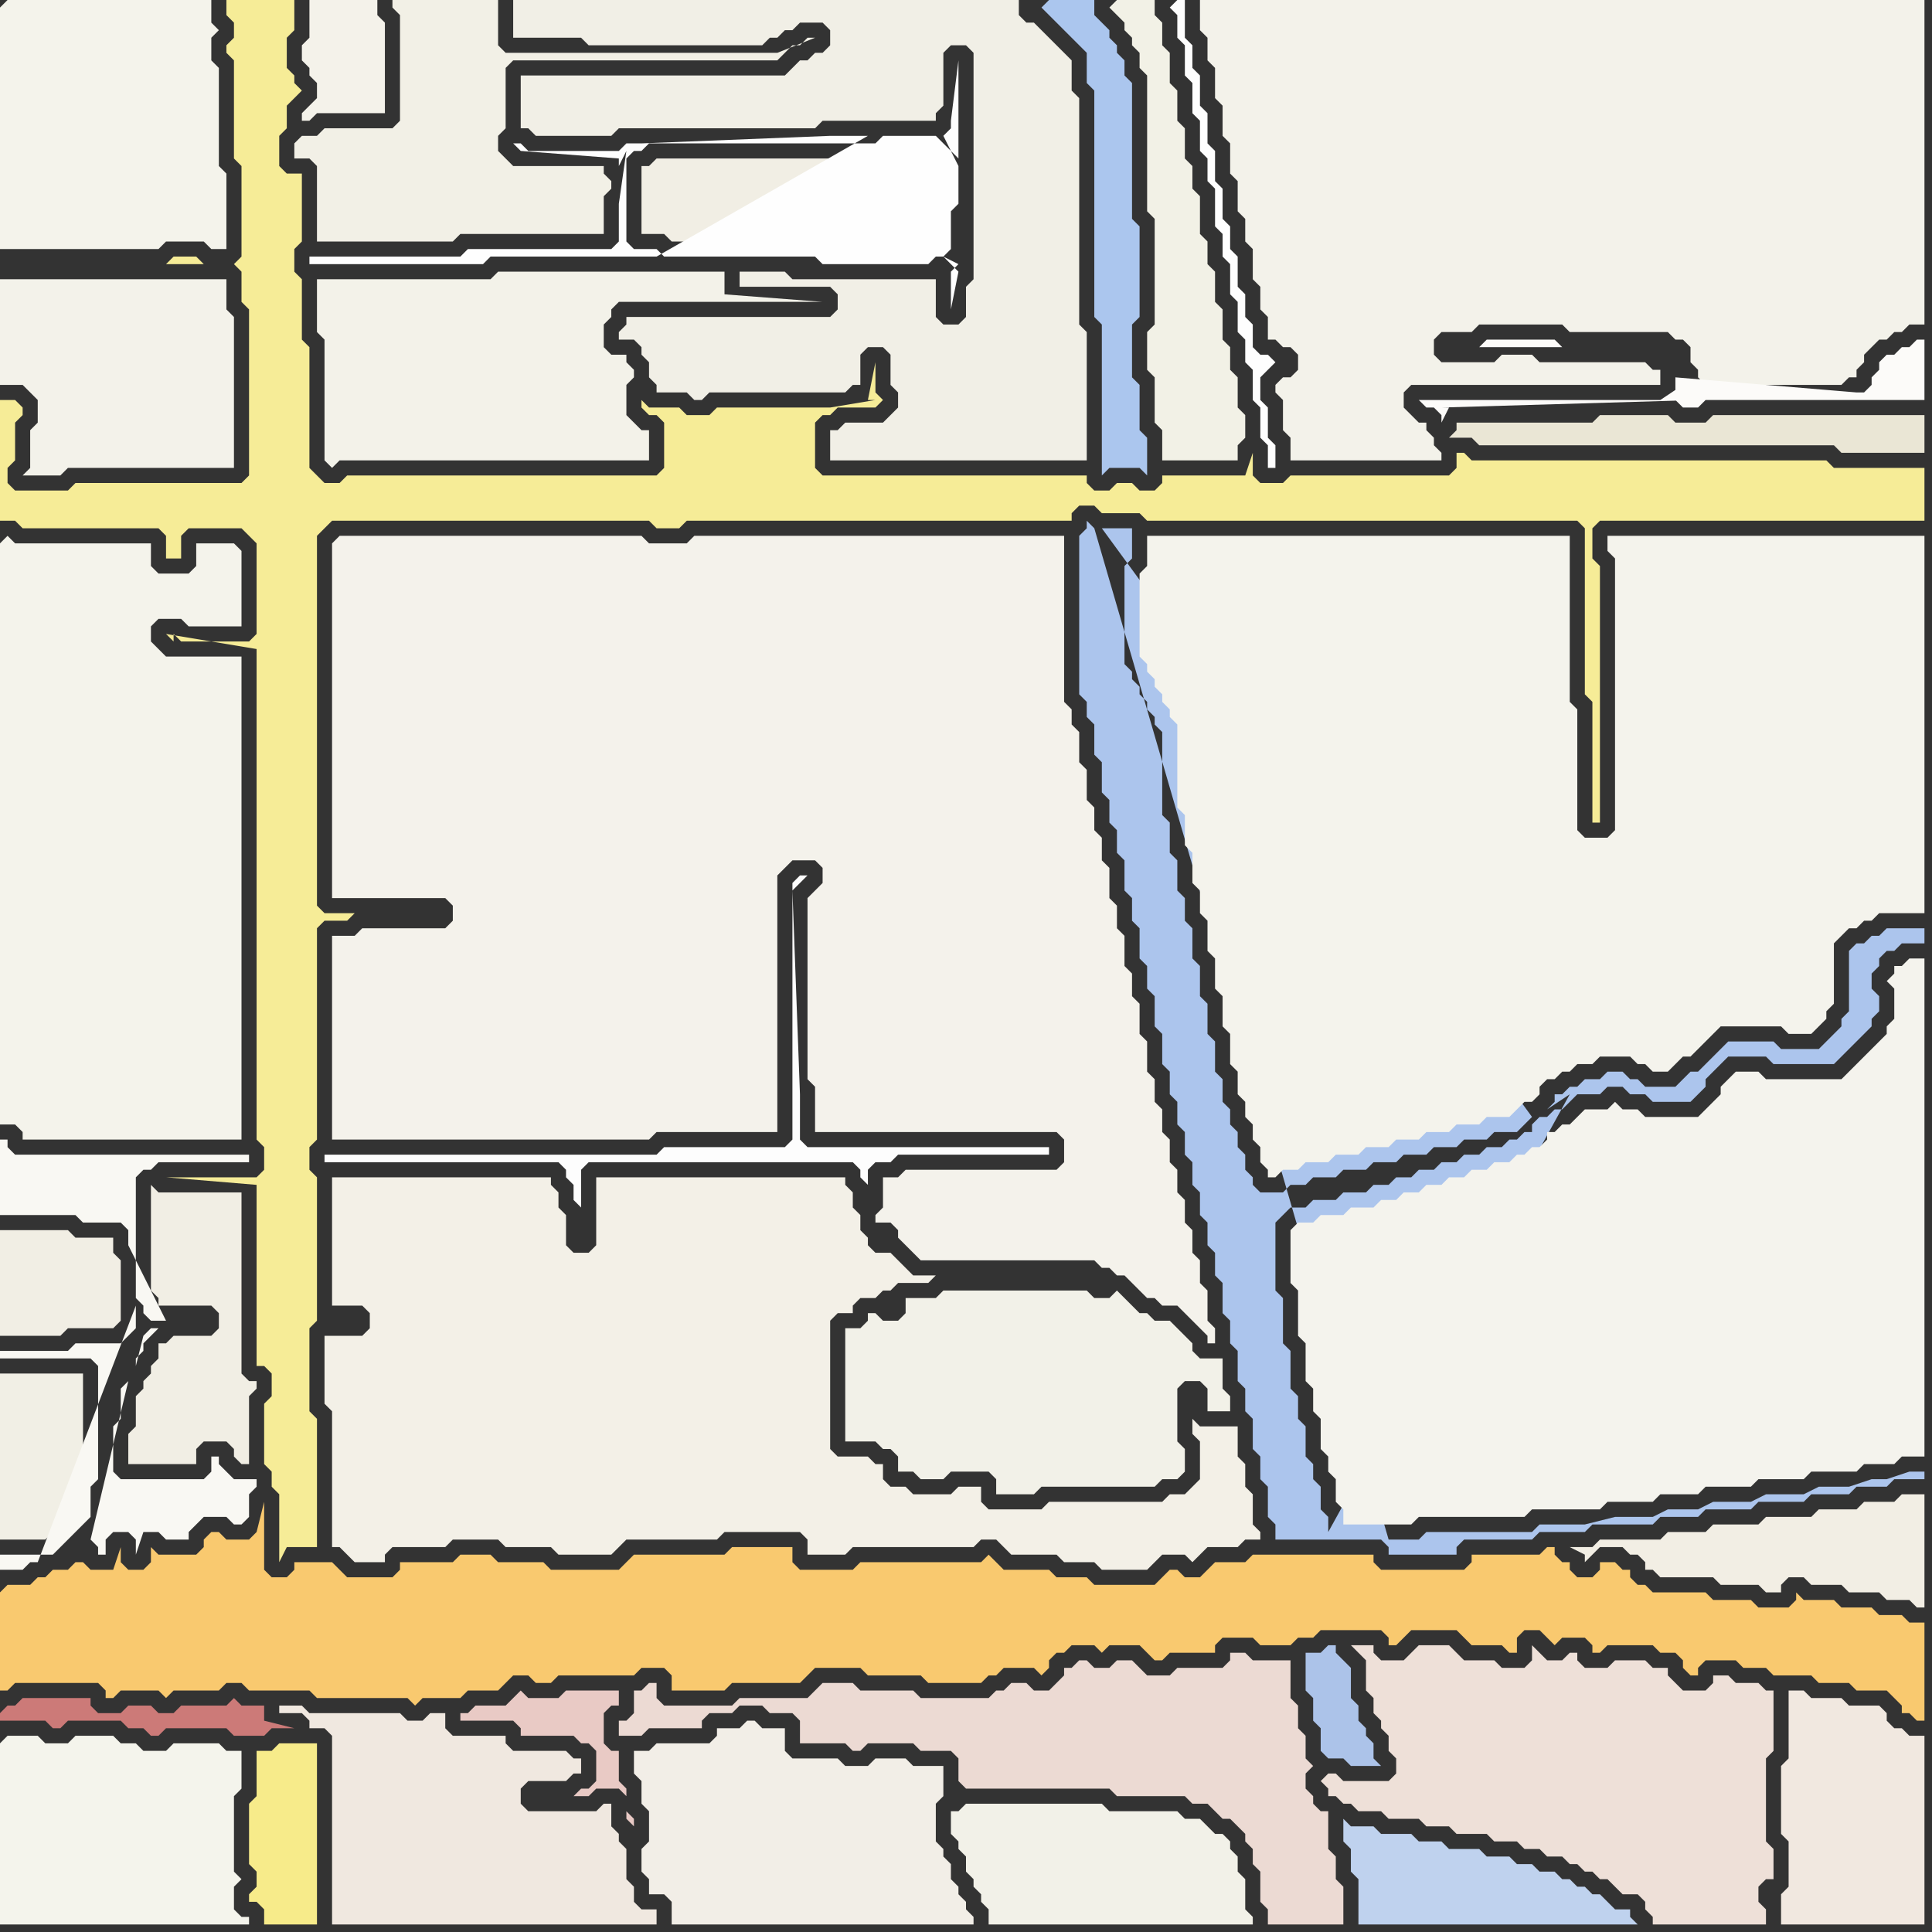 <svg width="256" height="256" xmlns="http://www.w3.org/2000/svg"><rect width="100%" height="100%" fill="#333333" stroke="none"/><script> 
var tempColor;
function hoverPath(evt){
obj = evt.target;
tempColor = obj.getAttribute("fill");
obj.setAttribute("fill","red");
//alert(tempColor);
//obj.setAttribute("stroke","red");}
function recoverPath(evt){
obj = evt.target;
obj.setAttribute("fill", tempColor);
//obj.setAttribute("stroke", tempColor);
}</script><path onmouseover="hoverPath(evt)" onmouseout="recoverPath(evt)" fill="rgb(244,243,235)" d="M  0,72l 0,77 2,0 1,1 0,1 29,0 0,-64 -10,0 -1,-1 -1,-1 0,-2 1,-1 3,0 1,1 7,0 0,-10 -1,-1 -5,0 0,3 -1,1 -4,0 -1,-1 0,-3 -18,0 -1,-1 -1,1Z"/>
<path onmouseover="hoverPath(evt)" onmouseout="recoverPath(evt)" fill="rgb(240,232,224)" d="M  44,232l 0,23 43,0 0,-2 -2,0 -1,-1 0,-2 -1,-1 0,-4 -1,-1 0,-1 -1,-1 0,-3 -1,0 -1,1 -9,0 -1,-1 0,-2 1,-1 5,0 1,-1 1,0 0,-2 -1,0 -1,-1 -7,0 -1,-1 0,-1 -7,0 -1,-1 0,-2 -2,0 -1,1 -2,0 -1,-1 -12,0 -1,-1 -3,0 0,1 3,0 1,1 0,1 2,0 1,1Z"/>
<path onmouseover="hoverPath(evt)" onmouseout="recoverPath(evt)" fill="rgb(241,238,228)" d="M  124,32l 0,-5 1,-1 0,-4 -1,-1 -1,-1 -5,0 -1,1 -30,0 -1,1 -1,0 0,9 3,0 1,1 20,0 1,1 12,0 1,-1Z"/>
<path onmouseover="hoverPath(evt)" onmouseout="recoverPath(evt)" fill="rgb(244,243,235)" d="M  0,1l 0,32 21,0 1,-1 5,0 1,1 2,0 0,-10 -1,-1 0,-13 -1,-1 0,-3 1,-1 -1,-1 0,-3 -27,0 -1,1Z"/>
<path onmouseover="hoverPath(evt)" onmouseout="recoverPath(evt)" fill="rgb(241,238,228)" d="M  0,165l 0,12 8,0 1,-1 6,0 1,-1 0,-8 -1,-1 0,-2 -5,0 -1,-1 -9,0Z"/>
<path onmouseover="hoverPath(evt)" onmouseout="recoverPath(evt)" fill="rgb(242,238,231)" d="M  86,232l -2,0 0,3 1,1 0,3 1,1 0,4 -1,1 0,3 1,1 0,2 2,0 1,1 0,3 40,0 0,-1 -1,-1 0,-1 -1,-1 0,-1 -1,-1 0,-2 -1,-1 0,-1 -1,-1 0,-5 1,-1 0,-4 -4,0 -1,-1 -4,0 -1,1 -3,0 -1,-1 -6,0 -1,-1 0,-3 -3,0 -1,-1 -1,0 -1,1 -3,0 0,1 -1,1 -7,0 -1,1Z"/>
<path onmouseover="hoverPath(evt)" onmouseout="recoverPath(evt)" fill="rgb(242,241,232)" d="M  127,240l -1,0 0,3 1,1 0,1 1,1 0,2 1,1 0,1 1,1 0,1 1,1 0,2 35,0 0,-1 -1,-1 0,-4 -1,-1 0,-2 -1,-1 0,-1 -1,-1 -1,0 -1,-1 -1,-1 -2,0 -1,-1 -9,0 -1,-1 -18,0 -1,1Z"/>
<path onmouseover="hoverPath(evt)" onmouseout="recoverPath(evt)" fill="rgb(171,198,238)" d="M  138,1l 0,0 1,1 1,1 1,1 1,1 1,1 1,1 0,4 1,1 0,30 1,1 0,20 1,-1 4,0 1,1 0,-5 -1,-1 0,-6 -1,-1 0,-7 1,-1 0,-12 -1,-1 0,-18 -1,-1 0,-2 -1,-1 0,-1 -1,-1 0,-1 -1,-1 -1,-1 0,-2 -6,0 -1,1 -1,-1 1,1Z"/>
<path onmouseover="hoverPath(evt)" onmouseout="recoverPath(evt)" fill="rgb(242,241,230)" d="M  147,1l 0,0 1,1 1,1 0,1 1,1 0,1 1,1 0,2 1,1 0,18 1,1 0,14 -1,1 0,5 1,1 0,6 1,1 0,4 10,0 0,-2 1,-1 0,-3 -1,-1 0,-4 -1,-1 0,-3 -1,-1 0,-4 -1,-1 0,-4 -1,-1 0,-3 -1,-1 0,-5 -1,-1 0,-3 -1,-1 0,-4 -1,-1 0,-4 -1,-1 0,-4 -1,-1 0,-3 -1,-1 0,-2 -5,0 -1,1Z"/>
<path onmouseover="hoverPath(evt)" onmouseout="recoverPath(evt)" fill="rgb(254,254,254)" d="M  155,1l 0,0 1,1 0,3 1,1 0,4 1,1 0,4 1,1 0,4 1,1 0,3 1,1 0,5 1,1 0,3 1,1 0,4 1,1 0,4 1,1 0,3 1,1 0,4 1,1 0,4 1,1 0,3 1,0 0,-3 -1,-1 0,-4 -1,-1 0,-3 2,-2 -1,-1 -1,0 -1,-1 0,-3 -1,-1 0,-3 -1,-1 0,-4 -1,-1 0,-3 -1,-1 0,-4 -1,-1 0,-4 -1,-1 0,-4 -1,-1 0,-4 -1,-1 0,-3 -1,-1 0,-5 -1,0 -1,1Z"/>
<path onmouseover="hoverPath(evt)" onmouseout="recoverPath(evt)" fill="rgb(243,242,234)" d="M  160,0l -1,0 0,4 1,1 0,3 1,1 0,4 1,1 0,4 1,1 0,4 1,1 0,4 1,1 0,3 1,1 0,4 1,1 0,3 1,1 0,3 1,0 1,1 1,0 1,1 0,2 -1,1 -1,0 -1,1 0,1 1,1 0,4 1,1 0,3 20,0 0,-1 -1,-1 0,-1 -1,-1 0,-1 -1,0 -1,-1 -1,-1 0,-2 1,-1 33,0 0,-2 -1,0 -1,-1 -14,0 -1,-1 -4,0 -1,1 -7,0 -1,-1 0,-2 1,-1 4,0 1,-1 11,0 1,1 13,0 1,1 1,0 1,1 0,2 1,1 0,1 1,1 18,0 1,-1 1,0 0,-1 1,-1 0,-1 1,-1 1,-1 1,0 1,-1 1,0 1,-1 2,0 0,-43Z"/>
<path onmouseover="hoverPath(evt)" onmouseout="recoverPath(evt)" fill="rgb(172,195,233)" d="M  173,221l 0,3 1,1 0,3 1,1 0,3 1,1 2,0 1,1 4,0 -1,-1 0,-2 -1,-1 0,-1 -1,-1 0,-2 -1,-1 0,-4 -1,-1 -1,-1 0,-1 -1,0 -1,1 -2,0Z"/>
<path onmouseover="hoverPath(evt)" onmouseout="recoverPath(evt)" fill="rgb(238,224,216)" d="M  181,221l 0,3 1,1 0,2 1,1 0,1 1,1 0,2 1,1 0,2 -1,1 -6,0 -1,-1 -1,0 -1,1 1,1 0,1 1,0 1,1 1,0 1,1 3,0 1,1 4,0 1,1 3,0 1,1 4,0 1,1 3,0 1,1 2,0 1,1 2,0 1,1 1,0 1,1 1,0 1,1 1,0 1,1 1,1 2,0 1,1 0,1 1,1 0,1 15,0 0,-2 -1,-1 0,-2 1,-1 1,0 0,-4 -1,-1 0,-11 1,-1 0,-8 -1,0 -1,-1 -3,0 -1,-1 -2,0 0,1 -1,1 -3,0 -1,-1 -1,-1 0,-1 -2,0 -1,-1 -4,0 -1,1 -3,0 -1,-1 0,-1 -1,0 -1,1 -2,0 -1,-1 -1,-1 0,2 -1,1 -3,0 -1,-1 -4,0 -1,-1 -1,-1 -4,0 -1,1 0,0 -1,1 -3,0 -1,-1 0,-1 -3,0 1,1 0,0 1,1Z"/>
<path onmouseover="hoverPath(evt)" onmouseout="recoverPath(evt)" fill="rgb(242,238,228)" d="M  211,205l -3,0 2,1 0,1 2,-2 3,0 1,1 1,0 1,1 0,1 1,0 1,1 7,0 1,1 5,0 1,1 2,0 0,-1 1,-1 2,0 1,1 4,0 1,1 4,0 1,1 3,0 1,1 1,0 0,-15 -3,0 -1,1 -4,0 -1,1 -5,0 -1,1 -6,0 -1,1 -6,0 -1,1 -5,0 -1,1 -8,0 -1,1Z"/>
<path onmouseover="hoverPath(evt)" onmouseout="recoverPath(evt)" fill="rgb(246,236,151)" d="M  0,66l 0,3 2,0 1,1 18,0 1,1 0,3 2,0 0,-3 1,-1 7,0 1,1 1,1 0,12 -1,1 -9,0 -1,-1 0,1 -1,-1 12,2 0,65 1,1 0,3 -1,1 -12,0 12,1 0,24 1,0 1,1 0,3 -1,1 0,8 1,1 0,2 1,1 0,9 1,-2 4,0 0,-17 -1,-1 0,-11 1,-1 0,-19 -1,-1 0,-3 1,-1 0,-28 1,-1 3,0 1,-1 -4,0 -1,-1 0,-49 2,-2 42,0 1,1 3,0 1,-1 51,0 0,-1 1,-1 2,0 1,1 5,0 1,1 57,0 1,1 0,22 1,1 0,16 1,0 0,-34 -1,-1 0,-4 1,-1 43,0 0,-7 -12,0 -1,-1 -47,0 -1,-1 -1,0 0,2 -1,1 -21,0 -1,1 -3,0 -1,-1 0,-3 -1,3 -11,0 0,1 -1,1 -2,0 -1,-1 -2,0 -1,1 -2,0 -1,-1 0,-1 -35,0 -1,-1 0,-6 1,-1 1,0 1,-1 5,0 1,-1 -1,-1 0,-4 -1,5 1,0 -6,1 -15,0 -1,1 -3,0 -1,-1 -4,0 -1,-1 0,1 1,1 1,0 1,1 0,6 -1,1 -41,0 -1,1 -2,0 -1,-1 -1,-1 0,-16 -1,-1 0,-8 -1,-1 0,-3 1,-1 0,-9 -2,0 -1,-1 0,-4 1,-1 0,-3 1,-1 1,-1 -1,-1 0,-1 -1,-1 0,-4 1,-1 0,-4 -9,0 0,2 1,1 0,2 -1,1 0,1 1,1 0,13 1,1 0,12 -1,1 0,0 1,1 0,4 1,1 0,22 -1,1 -22,0 -1,1 -7,0 -1,-1 0,-2 1,-1 0,-5 1,-1 0,-1 -1,-1 -2,0 0,13 43,109 0,0 -43,-109 27,-31 -1,-1 -3,0 -1,1 5,0 -27,31Z"/>
<path onmouseover="hoverPath(evt)" onmouseout="recoverPath(evt)" fill="rgb(241,239,229)" d="M  1,182l -1,0 0,22 6,0 1,-1 0,0 1,-1 2,-2 0,-4 1,-1 0,-13Z"/>
<path onmouseover="hoverPath(evt)" onmouseout="recoverPath(evt)" fill="rgb(247,235,138)" d="M  42,250l 0,-19 -5,0 -1,1 -2,0 0,6 -1,1 0,8 1,1 0,2 -1,1 0,1 1,0 1,1 0,2 7,0Z"/>
<path onmouseover="hoverPath(evt)" onmouseout="recoverPath(evt)" fill="rgb(233,202,197)" d="M  65,226l -2,0 -1,1 -1,0 0,1 7,0 1,1 0,1 7,0 1,1 1,0 1,1 0,4 -1,1 -1,0 -1,1 2,0 1,-1 3,0 1,1 0,-1 -1,-1 0,-4 -1,0 -1,-1 0,-4 1,-1 1,0 0,-2 -7,0 -1,1 -4,0 -1,-1 -1,1 -1,1 -2,0 18,14 0,1 1,1 0,-1 -1,-1 -18,-14Z"/>
<path onmouseover="hoverPath(evt)" onmouseout="recoverPath(evt)" fill="rgb(253,253,253)" d="M  105,118l 0,0 1,-1 0,0 1,-1 -1,0 -1,1 0,34 -1,1 -16,0 -1,1 -44,0 0,1 31,0 1,1 0,1 1,1 0,2 1,1 0,-5 1,-1 35,0 1,1 0,1 1,1 0,-2 1,-1 2,0 1,-1 20,0 0,-1 -32,0 -1,-1 0,-6 -1,-27Z"/>
<path onmouseover="hoverPath(evt)" onmouseout="recoverPath(evt)" fill="rgb(241,239,230)" d="M  111,57l -1,0 0,4 34,0 0,-17 -1,-1 0,-30 -1,-1 0,-4 -1,-1 -1,-1 -1,-1 -1,-1 -1,-1 -1,0 -1,-1 0,-2 -67,0 0,5 9,0 1,1 23,0 1,-1 1,0 1,-1 1,0 1,-1 3,0 1,1 0,2 -1,1 -1,0 -1,1 -1,0 -1,1 -1,1 -35,0 0,7 1,0 1,1 10,0 1,-1 26,0 1,-1 15,0 0,-1 1,-1 0,-7 1,-1 2,0 1,1 0,30 -1,1 0,4 -1,1 -2,0 -1,-1 0,-5 -19,0 -1,-1 -6,0 0,2 12,0 1,1 0,2 -1,1 -27,0 0,1 -1,1 0,1 2,0 1,1 0,1 1,1 0,2 1,1 0,1 4,0 1,1 1,0 1,-1 18,0 1,-1 1,0 0,-4 1,-1 2,0 1,1 0,4 1,1 0,2 -1,1 -1,1 -5,0 -1,1Z"/>
<path onmouseover="hoverPath(evt)" onmouseout="recoverPath(evt)" fill="rgb(244,242,235)" d="M  117,158l 0,2 -1,1 0,1 2,0 1,1 0,1 1,1 1,1 1,1 23,0 1,1 1,0 1,1 1,0 1,1 1,1 1,1 1,0 1,1 2,0 1,1 1,1 1,1 1,1 0,1 1,0 0,-2 -1,-1 0,-4 -1,-1 0,-3 -1,-1 0,-3 -1,-1 0,-3 -1,-1 0,-3 -1,-1 0,-3 -1,-1 0,-3 -1,-1 0,-3 -1,-1 0,-4 -1,-1 0,-4 -1,-1 0,-3 -1,-1 0,-4 -1,-1 0,-3 -1,-1 0,-4 -1,-1 0,-3 -1,-1 0,-3 -1,-1 0,-4 -1,-1 0,-4 -1,-1 0,-2 -1,-1 0,-22 -49,0 -1,1 -5,0 -1,-1 -40,0 -1,1 0,47 15,0 1,1 0,2 -1,1 -11,0 -1,1 -3,0 0,27 42,0 1,-1 16,0 0,-34 1,-1 1,-1 3,0 1,1 0,2 -2,2 0,24 1,1 0,6 32,0 1,1 0,3 -1,1 -20,0 -1,1 -2,0Z"/>
<path onmouseover="hoverPath(evt)" onmouseout="recoverPath(evt)" fill="rgb(242,241,232)" d="M  120,174l -1,1 -2,0 -1,-1 -1,0 0,1 -1,1 -2,0 0,15 4,0 1,1 1,0 1,1 0,2 2,0 1,1 3,0 1,-1 5,0 1,1 0,2 5,0 1,-1 15,0 1,-1 2,0 1,-1 0,-3 -1,-1 0,-7 1,-1 2,0 1,1 0,3 3,0 0,-2 -1,-1 0,-4 -3,0 -1,-1 0,-1 -1,-1 -1,-1 -1,-1 -2,0 -1,-1 -1,0 -1,-1 -1,-1 -1,-1 -1,1 -2,0 -1,-1 -19,0 -1,1 -4,0Z"/>
<path onmouseover="hoverPath(evt)" onmouseout="recoverPath(evt)" fill="rgb(254,254,254)" d="M  125,34l -1,0 -1,1 -14,0 -1,-1 -20,0 -1,-1 -3,0 -1,-1 0,-11 1,-1 1,0 1,-1 30,0 1,-1 7,0 1,1 1,1 1,1 0,-13 -1,8 0,1 -1,1 2,4 0,5 -1,1 0,5 -1,1 -10,-16 -5,0 -25,1 -2,0 -1,1 -12,0 -1,-1 -1,0 1,1 0,0 13,1 0,1 1,-2 0,0 -1,7 0,5 -1,1 -19,0 -1,1 -20,0 0,1 23,0 1,-1 22,0 28,-16 10,16 2,1 0,0 -1,1 0,5 1,-5Z"/>
<path onmouseover="hoverPath(evt)" onmouseout="recoverPath(evt)" fill="rgb(172,197,237)" d="M  145,70l 0,0 -1,-1 0,1 -1,1 0,21 1,1 0,2 1,1 0,4 1,1 0,4 1,1 0,3 1,1 0,3 1,1 0,4 1,1 0,3 1,1 0,4 1,1 0,3 1,1 0,4 1,1 0,4 1,1 0,3 1,1 0,3 1,1 0,3 1,1 0,3 1,1 0,3 1,1 0,3 1,1 0,3 1,1 0,4 1,1 0,3 1,1 0,4 1,1 0,3 1,1 0,4 1,1 0,3 1,1 0,4 1,1 0,2 14,0 1,1 0,1 9,0 0,-1 1,-1 9,0 1,-1 6,0 1,-1 8,0 1,-1 5,0 1,-1 6,0 1,-1 6,0 1,-1 5,0 1,-1 4,0 1,-1 4,0 0,-1 -2,0 -3,1 -2,0 -3,1 -4,0 -2,1 -5,0 -2,1 -5,0 -2,1 -4,0 -2,1 -5,0 -4,1 -6,0 -1,1 -14,0 -1,1 -4,0 -39,-134 31,133 0,-2 -1,-1 0,-3 -1,-1 0,-2 -1,-1 0,-4 -1,-1 0,-3 -1,-1 0,-5 -1,-1 0,-6 -1,-1 0,-9 1,-1 1,-1 2,0 1,-1 3,0 1,-1 3,0 1,-1 2,0 1,-1 2,0 1,-1 2,0 1,-1 2,0 1,-1 2,0 1,-1 2,0 1,-1 1,0 1,-1 1,0 0,-1 1,-1 1,0 1,-1 1,0 1,-1 1,-1 3,0 1,-1 2,0 1,1 2,0 1,1 5,0 1,-1 0,0 1,-1 0,-1 1,-1 1,-1 1,-1 5,0 1,1 8,0 1,-1 1,-1 3,-3 0,-1 1,-1 0,-2 -1,-1 0,-2 1,-1 0,-1 1,-1 1,0 1,-1 3,0 0,-2 -5,0 -1,1 -1,0 -1,1 -1,0 -1,1 0,8 -1,1 0,1 -1,1 -1,1 -1,1 -5,0 -1,-1 -6,0 -1,1 0,0 -1,1 -1,1 -1,1 -1,0 -1,1 -1,1 -4,0 -1,-1 -1,0 -1,-1 -2,0 -1,1 -2,0 -1,1 -1,0 -1,1 -1,0 0,1 -1,1 3,-2 -32,58 -31,-133 58,78 -1,1 -1,1 -3,0 -1,1 -3,0 -1,1 -3,0 -1,1 -3,0 -1,1 -3,0 -1,1 -3,0 -1,1 -3,0 -1,1 -2,0 -1,1 -3,0 -1,-1 0,-1 -1,-1 0,-2 -1,-1 0,-2 -1,-1 0,-2 -1,-1 0,-3 -1,-1 0,-4 -1,-1 0,-4 -1,-1 0,-4 -1,-1 0,-4 -1,-1 0,-3 -1,-1 0,-4 -1,-1 0,-4 -1,-1 0,-11 -1,-1 0,-1 -1,-1 0,-1 -1,-1 0,-1 -1,-1 0,-1 -1,-1 0,-13 1,-1 0,-4 -4,0 57,78 -58,-78Z"/>
<path onmouseover="hoverPath(evt)" onmouseout="recoverPath(evt)" fill="rgb(191,210,238)" d="M  179,242l 0,0 -1,-1 0,3 1,1 0,3 1,1 0,6 37,0 -1,-1 0,-1 -2,0 -1,-1 -1,-1 -1,0 -1,-1 -1,0 -1,-1 -1,0 -1,-1 -2,0 -1,-1 -2,0 -1,-1 -3,0 -1,-1 -4,0 -1,-1 -3,0 -1,-1 -4,0 -1,-1Z"/>
<path onmouseover="hoverPath(evt)" onmouseout="recoverPath(evt)" fill="rgb(252,251,249)" d="M  207,46l 0,0 -1,-1 -9,0 -1,1 11,0 15,4 0,2 -1,1 1,0 1,1 2,0 1,-1 29,0 0,-8 -1,0 -1,1 -1,0 -1,1 -1,0 -1,1 0,1 -1,1 0,1 -1,1 -1,0 -24,-2 -15,-4 18,7 -1,-1 -1,-1 0,0 -3,2 -32,0 1,1 1,0 1,1 0,1 1,-2 -1,0 34,-1 -18,-7Z"/>
<path onmouseover="hoverPath(evt)" onmouseout="recoverPath(evt)" fill="rgb(249,201,111)" d="M  0,211l 0,13 1,0 1,-1 11,0 1,1 0,1 1,0 1,-1 5,0 1,1 1,-1 6,0 1,-1 2,0 1,1 8,0 1,1 12,0 1,1 1,-1 5,0 1,-1 4,0 1,-1 1,-1 2,0 1,1 2,0 1,-1 10,0 1,-1 3,0 1,1 0,2 7,0 1,-1 9,0 1,-1 1,-1 6,0 1,1 7,0 1,1 7,0 1,-1 1,0 1,-1 4,0 1,1 1,-1 0,-1 1,-1 1,0 1,-1 3,0 1,1 1,-1 4,0 1,1 1,1 1,0 1,-1 6,0 0,-1 1,-1 4,0 1,1 4,0 1,-1 2,0 1,-1 8,0 1,1 0,1 1,0 2,-2 6,0 1,1 1,1 4,0 1,1 1,0 0,-2 1,-1 2,0 1,1 1,1 1,-1 3,0 1,1 0,1 1,0 1,-1 6,0 1,1 2,0 1,1 0,1 1,1 1,0 0,-1 1,-1 4,0 1,1 3,0 1,1 5,0 1,1 4,0 1,1 4,0 1,1 1,1 0,1 1,0 1,1 1,0 0,-13 -2,0 -1,-1 -3,0 -1,-1 -4,0 -1,-1 -4,0 -1,-1 0,1 -1,1 -4,0 -1,-1 -5,0 -1,-1 -7,0 -1,-1 -1,0 -1,-1 0,-1 -1,0 -1,-1 -2,0 0,1 -1,1 -2,0 -1,-1 0,-1 -1,0 -1,-1 0,-1 -1,0 -1,1 -9,0 0,1 -1,1 -11,0 -1,-1 0,-1 -16,0 -1,1 -4,0 -1,1 -1,1 -2,0 -1,-1 -1,0 -1,1 -1,1 -8,0 -1,-1 -4,0 -1,-1 -6,0 -1,-1 -1,-1 -1,1 -16,0 -1,1 -7,0 -1,-1 0,-2 -8,0 -1,1 -12,0 -1,1 -1,1 -9,0 -1,-1 -6,0 -1,-1 -4,0 -1,1 -7,0 0,1 -1,1 -6,0 -1,-1 -1,-1 -5,0 0,1 -1,1 -2,0 -1,-1 0,-9 -1,4 0,0 -1,1 -3,0 -1,-1 -1,0 -1,1 0,1 -1,1 -5,0 -1,-1 0,2 -1,1 -2,0 -1,-1 0,-2 -1,3 -3,0 -1,-1 -1,0 -1,1 -2,0 -1,1 -1,0 -1,1 -3,0 -1,1Z"/>
<path onmouseover="hoverPath(evt)" onmouseout="recoverPath(evt)" fill="rgb(204,122,120)" d="M  0,227l 0,1 6,0 1,1 1,0 1,-1 7,0 1,1 2,0 1,1 1,0 1,-1 8,0 1,1 4,0 1,-1 3,0 -4,-1 0,-2 -3,0 -1,-1 -1,1 -6,0 -1,1 -2,0 -1,-1 -3,0 -1,1 -3,0 -1,-1 0,-1 -9,0 -1,1 -1,0 -1,1Z"/>
<path onmouseover="hoverPath(evt)" onmouseout="recoverPath(evt)" fill="rgb(244,244,236)" d="M  0,231l 0,24 33,0 0,-1 -1,0 -1,-1 0,-3 1,-1 -1,-1 0,-10 1,-1 0,-5 -2,0 -1,-1 -6,0 -1,1 -3,0 -1,-1 -2,0 -1,-1 -5,0 -1,1 -3,0 -1,-1 -4,0 -1,1Z"/>
<path onmouseover="hoverPath(evt)" onmouseout="recoverPath(evt)" fill="rgb(243,242,234)" d="M  9,37l -9,0 0,14 3,0 1,1 1,1 0,3 -1,1 0,5 -1,1 5,0 1,-1 22,0 0,-20 -1,-1 0,-4Z"/>
<path onmouseover="hoverPath(evt)" onmouseout="recoverPath(evt)" fill="rgb(249,248,243)" d="M  22,175l -2,0 -1,-1 0,-1 -1,-1 0,-16 1,-1 1,0 1,-1 12,0 0,-1 -31,0 -1,-1 0,-1 -1,0 0,10 10,0 1,1 5,0 1,1 0,2 5,10 -4,-2 0,3 -1,1 -1,1 -6,0 -1,1 -9,0 0,1 12,0 1,1 0,15 -1,1 0,4 -1,1 -2,2 -1,1 -1,1 -7,0 0,2 3,0 1,-1 1,0 13,-34 4,2 -3,2 1,-1 1,0 -2,2 0,1 -1,1 0,1 1,-4 3,-2 -10,29 1,1 0,1 1,0 0,-2 1,-1 2,0 1,1 0,2 1,-3 2,0 1,1 3,0 0,-1 1,-1 1,-1 3,0 1,1 1,0 1,-1 0,-3 1,-1 0,-1 -3,0 -1,-1 -1,-1 0,-1 -1,0 0,2 -1,1 -11,0 -1,-1 0,-6 1,-1 0,-4 1,-1 -5,21 10,-29Z"/>
<path onmouseover="hoverPath(evt)" onmouseout="recoverPath(evt)" fill="rgb(241,238,228)" d="M  22,178l -1,0 0,2 -1,1 0,1 -1,1 0,1 -1,1 0,4 -1,1 0,4 9,0 0,-2 1,-1 3,0 1,1 0,1 1,1 1,0 0,-9 1,-1 0,-1 -1,0 -1,-1 0,-24 -11,0 -1,-1 0,14 1,1 0,1 7,0 1,1 0,2 -1,1 -5,0 -1,1Z"/>
<path onmouseover="hoverPath(evt)" onmouseout="recoverPath(evt)" fill="rgb(242,240,230)" d="M  42,18l -2,0 -1,1 0,2 2,0 1,1 0,10 18,0 1,-1 19,0 0,-5 1,-1 0,-1 -1,-1 0,-1 -12,0 -1,-1 -1,-1 0,-2 1,-1 0,-8 1,-1 35,0 1,-1 1,-1 1,0 1,-1 1,0 -5,2 -36,0 -1,-1 0,-6 -14,0 0,1 1,1 0,14 -1,1 -9,0 -1,1Z"/>
<path onmouseover="hoverPath(evt)" onmouseout="recoverPath(evt)" fill="rgb(243,242,233)" d="M  42,39l 0,5 1,1 0,16 1,1 1,-1 41,0 0,-4 -1,0 -1,-1 -1,-1 0,-4 1,-1 0,-1 -1,-1 0,-1 -2,0 -1,-1 0,-3 1,-1 0,-1 1,-1 27,0 -13,-1 0,-3 -30,0 -1,1 -23,0Z"/>
<path onmouseover="hoverPath(evt)" onmouseout="recoverPath(evt)" fill="rgb(243,240,231)" d="M  44,199l 0,6 1,0 1,1 1,1 4,0 0,-1 1,-1 7,0 1,-1 6,0 1,1 6,0 1,1 7,0 1,-1 0,0 1,-1 12,0 1,-1 10,0 1,1 0,2 5,0 1,-1 16,0 1,-1 2,0 1,1 1,1 6,0 1,1 4,0 1,1 6,0 1,-1 1,-1 3,0 1,1 1,-1 1,-1 4,0 1,-1 2,0 0,-1 -1,-1 0,-4 -1,-1 0,-3 -1,-1 0,-4 -5,0 -1,-1 0,2 1,1 0,5 -1,1 -1,1 -2,0 -1,1 -15,0 -1,1 -7,0 -1,-1 0,-2 -3,0 -1,1 -5,0 -1,-1 -2,0 -1,-1 0,-2 -1,0 -1,-1 -4,0 -1,-1 0,-17 1,-1 2,0 0,-1 1,-1 2,0 1,-1 1,0 1,-1 4,0 1,-1 -3,0 -1,-1 -1,-1 -1,-1 -2,0 -1,-1 0,-1 -1,-1 0,-2 -1,-1 0,-2 -1,-1 0,-1 -33,0 0,9 -1,1 -2,0 -1,-1 0,-4 -1,-1 0,-2 -1,-1 0,-1 -29,0 0,17 4,0 1,1 0,2 -1,1 -5,0 0,9 1,1Z"/>
<path onmouseover="hoverPath(evt)" onmouseout="recoverPath(evt)" fill="rgb(244,242,234)" d="M  51,9l 0,-6 -1,-1 0,-2 -9,0 0,5 -1,1 0,2 1,1 0,1 1,1 0,2 -1,1 -1,1 0,1 1,0 1,-1 9,0Z"/>
<path onmouseover="hoverPath(evt)" onmouseout="recoverPath(evt)" fill="rgb(236,218,211)" d="M  84,227l -1,1 -1,0 0,2 3,0 1,-1 7,0 0,-1 1,-1 3,0 1,-1 3,0 1,1 3,0 1,1 0,3 6,0 1,1 1,0 1,-1 6,0 1,1 4,0 1,1 0,3 1,1 19,0 1,1 9,0 1,1 2,0 1,1 1,1 1,0 1,1 1,1 0,1 1,1 0,2 1,1 0,4 1,1 0,2 10,0 0,-5 -1,-1 0,-3 -1,-1 0,-5 -1,0 -1,-1 0,-1 -1,-1 0,-2 1,-1 -1,-1 0,-3 -1,-1 0,-3 -1,-1 0,-5 -5,0 -1,-1 -2,0 0,1 -1,1 -6,0 -1,1 -3,0 -1,-1 -1,-1 -2,0 -1,1 -2,0 -1,-1 -1,0 -1,1 -1,0 0,1 -1,1 -1,1 -2,0 -1,-1 -2,0 -1,1 -1,0 -1,1 -9,0 -1,-1 -7,0 -1,-1 -4,0 -1,1 -1,1 -9,0 -1,1 -9,0 -1,-1 0,-2 -1,0 -1,1 -1,0Z"/>
<path onmouseover="hoverPath(evt)" onmouseout="recoverPath(evt)" fill="rgb(244,243,236)" d="M  153,71l -1,0 0,4 -1,1 0,11 1,1 0,1 1,1 0,1 1,1 0,1 1,1 0,1 1,1 0,11 1,1 0,4 1,1 0,4 1,1 0,3 1,1 0,4 1,1 0,4 1,1 0,4 1,1 0,4 1,1 0,3 1,1 0,2 1,1 0,2 1,1 0,2 1,1 0,1 1,0 1,-1 2,0 1,-1 3,0 1,-1 3,0 1,-1 3,0 1,-1 3,0 1,-1 3,0 1,-1 3,0 1,-1 3,0 1,-1 1,-1 1,0 1,-1 0,-1 1,-1 1,0 1,-1 1,0 1,-1 2,0 1,-1 4,0 1,1 1,0 1,1 2,0 1,-1 1,-1 1,0 3,-3 1,-1 8,0 1,1 3,0 2,-2 0,-1 1,-1 0,-8 1,-1 1,-1 1,0 1,-1 1,0 1,-1 6,0 0,-50 -42,0 0,2 1,1 0,36 -1,1 -3,0 -1,-1 0,-16 -1,-1 0,-22Z"/>
<path onmouseover="hoverPath(evt)" onmouseout="recoverPath(evt)" fill="rgb(244,243,237)" d="M  171,163l 0,7 1,1 0,6 1,1 0,5 1,1 0,3 1,1 0,4 1,1 0,2 1,1 0,3 1,1 0,2 9,0 1,-1 14,0 1,-1 9,0 1,-1 6,0 1,-1 5,0 1,-1 6,0 1,-1 6,0 1,-1 6,0 1,-1 4,0 1,-1 3,0 0,-66 -2,0 -1,1 -1,0 0,1 -1,1 1,1 0,4 -1,1 0,1 -1,1 -1,1 -1,1 -1,1 -1,1 -1,1 -10,0 -1,-1 -3,0 -2,2 0,1 -2,2 -1,1 -7,0 -1,-1 -2,0 -1,-1 -1,1 -3,0 -1,1 -1,1 -1,0 -1,1 -1,0 0,1 -1,1 -1,0 -1,1 -1,0 -1,1 -2,0 -1,1 -2,0 -1,1 -2,0 -1,1 -2,0 -1,1 -2,0 -1,1 -2,0 -1,1 -3,0 -1,1 -3,0 -1,1 -2,0 -1,1Z"/>
<path onmouseover="hoverPath(evt)" onmouseout="recoverPath(evt)" fill="rgb(234,230,213)" d="M  203,59l 40,0 1,1 11,0 0,-5 -28,0 -1,1 -4,0 -1,-1 -9,0 -1,1 -18,0 0,1 -1,1 3,0 1,1Z"/>
<path onmouseover="hoverPath(evt)" onmouseout="recoverPath(evt)" fill="rgb(241,232,224)" d="M  237,227l 0,6 -1,1 0,9 1,1 0,6 -1,1 0,4 19,0 0,-25 -2,0 -1,-1 -1,0 -1,-1 0,-1 -1,-1 -4,0 -1,-1 -4,0 -1,-1 -2,0Z"/>
</svg>
